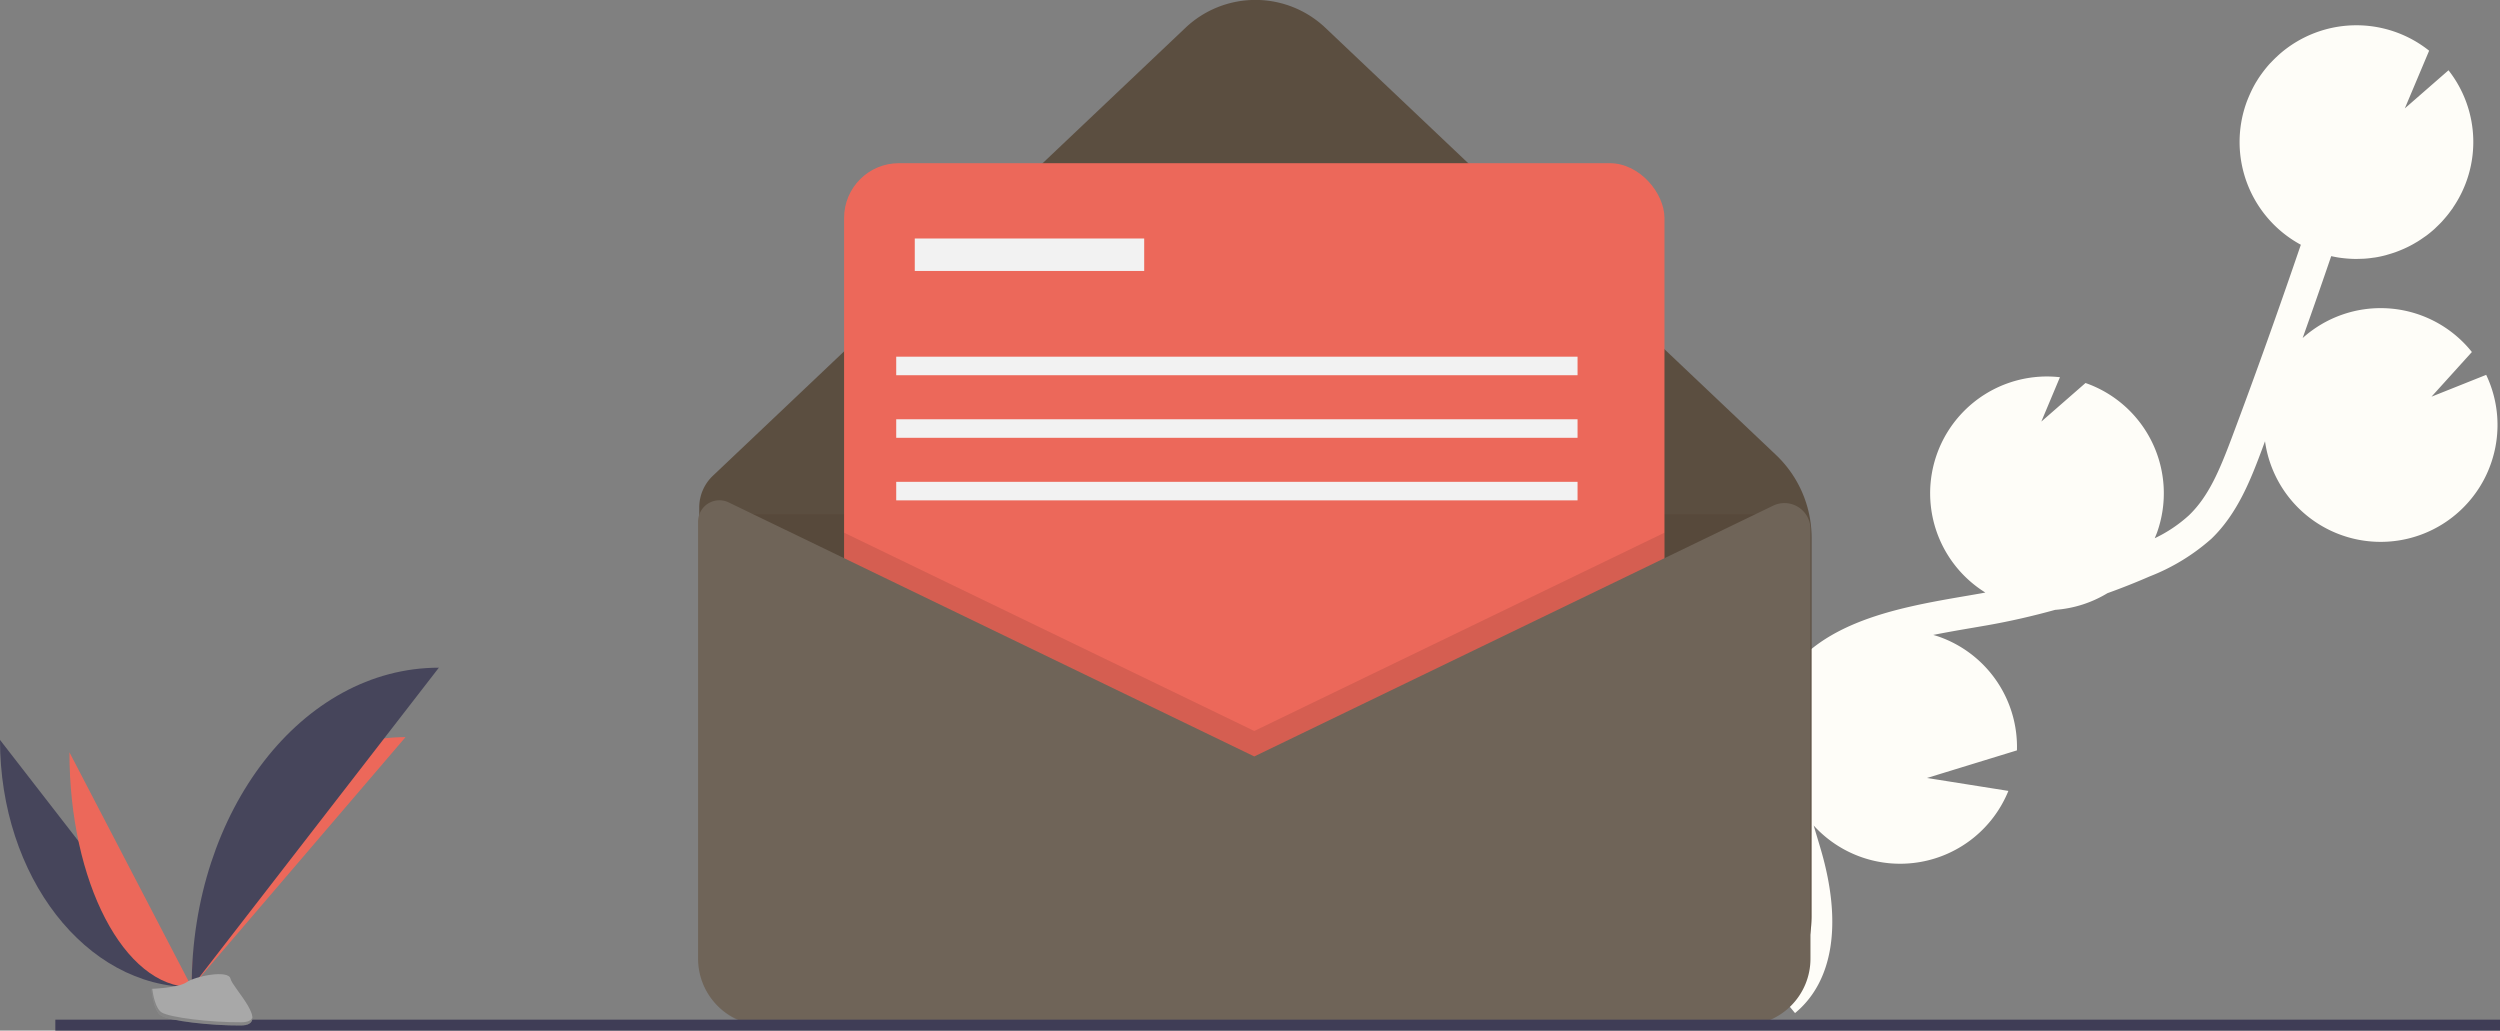 <svg xmlns="http://www.w3.org/2000/svg" width="228.202" height="94.076" viewBox="0 0 228.202 94.076">
  <rect x="0" y="0" width="228.202" height="94.076" fill="#808080" stroke="none"/>
  <g id="Group_986" data-name="Group 986" transform="translate(14 -38.269)">
    <path id="Path_1105" data-name="Path 1105" d="M585.018,52.089l1.3-.225c.125-.022.248-.048.373-.071A10.663,10.663,0,0,1,593.5,32.137l-1.7,4.051,4.034-3.522.027.009a10.663,10.663,0,0,1,6.516,13.6h0c-.068.192-.148.375-.225.561a12.752,12.752,0,0,0,3.122-2.091c1.8-1.728,2.792-4.113,3.9-7.051,2.188-5.822,4.294-11.729,6.316-17.648A10.659,10.659,0,0,1,610.5,7.14c.108-.308.234-.6.367-.9.033-.073.067-.145.1-.217.135-.279.278-.552.435-.815.026-.043.054-.083.08-.126q.2-.332.431-.644c.056-.078.113-.156.171-.232.172-.224.349-.442.536-.65.063-.07.129-.135.193-.2q.216-.228.443-.441c.08-.075.159-.151.241-.223.021-.019.041-.039.062-.057l0,0A10.656,10.656,0,0,1,627.2,2.333L624.98,7.6l3.988-3.48a10.6,10.6,0,0,1,.394,12.559l.011,0c-.044.064-.093.123-.138.185q-.126.177-.258.348c-.113.146-.231.287-.351.426-.091.1-.18.211-.275.312-.138.148-.283.288-.428.427-.085.081-.166.166-.254.245q-.344.307-.711.583c-.086.064-.177.121-.264.183-.172.121-.345.24-.524.351-.111.068-.225.131-.338.2-.164.093-.329.184-.5.268-.119.06-.24.117-.361.172-.173.079-.348.152-.525.222-.119.047-.237.094-.357.136-.2.07-.4.131-.6.189-.1.029-.2.063-.306.089-.3.078-.612.144-.923.194-.059.01-.118.013-.177.022-.258.038-.517.068-.778.086-.112.008-.226.009-.338.013-.211.008-.423.012-.635.008-.124,0-.248-.009-.372-.016q-.31-.017-.621-.054c-.123-.014-.245-.028-.368-.047-.222-.034-.444-.078-.666-.126l-.044-.008q-1.28,3.746-2.608,7.476a10.656,10.656,0,0,1,15.049.8q.208.232.4.475l-3.687,4.077,4.992-1.993a10.627,10.627,0,0,1,.427,8.118,10.46,10.46,0,0,1-1.355,2.621,10.659,10.659,0,0,1-19.26-4.677c-.094.251-.184.5-.279.755-.974,2.592-2.187,5.818-4.621,8.15a18.7,18.7,0,0,1-5.629,3.432q-1.9.828-3.856,1.531a10.687,10.687,0,0,1-4.772,1.521c-2.055.571-4.136,1.047-6.236,1.415l-1.31.226c-1.177.2-2.384.409-3.581.648.173.051.345.1.517.16A10.667,10.667,0,0,1,589.575,66.2l-8.21,2.52,7.429,1.18a10.668,10.668,0,0,1-17.776,3.155q.113.379.227.757c.151.5.3,1,.444,1.491,1.955,6.717,1.113,12-2.37,14.877l-1.89-2.288c3.39-2.8,2.338-8.57,1.41-11.761-.141-.484-.288-.973-.436-1.465-1.273-4.23-2.717-9.024-.847-13.43C570.374,54.6,578.494,53.206,585.018,52.089Z" transform="translate(-419.467 40.564)" fill="#fefdf8"/>
    <path id="Path_1106" data-name="Path 1106" d="M332.427,259.77H251.02A10.066,10.066,0,0,1,240.954,249.7h0v-37.3a3.987,3.987,0,0,1,1.244-2.894l43.138-40.891a9.284,9.284,0,0,1,12.774,0l41.13,38.987a10.423,10.423,0,0,1,3.252,7.565V249.7a10.066,10.066,0,0,1-10.066,10.066Z" transform="translate(-191.127 -127.807)" fill="#5b4e40"/>
    <path id="Path_1107" data-name="Path 1107" d="M240.954,387.992H341.646v40.672a6.078,6.078,0,0,1-6.078,6.078H247.032a6.078,6.078,0,0,1-6.078-6.078h0V387.992Z" transform="translate(-191.127 -302.779)" fill="#322210" opacity="0.1" style="isolation: isolate"/>
    <path id="Path_1108" data-name="Path 1108" d="M240.454,376.492" transform="translate(-190.732 -293.712)" fill="none" stroke="#3f3d56" stroke-miterlimit="10" stroke-width="1"/>
    <rect id="Rectangle_755" data-name="Rectangle 755" width="74.885" height="74.885" rx="5" transform="translate(63.049 53.165)" fill="#ec685a"/>
    <path id="Path_1109" data-name="Path 1109" d="M378.339,395.942V437.1H303.454V395.942l37.442,18.1Z" transform="translate(-240.405 -309.048)" opacity="0.1" style="isolation: isolate"/>
    <path id="Path_1110" data-name="Path 1110" d="M291.223,405.338,243.248,382.15a1.946,1.946,0,0,0-2.794,1.752v39.9a6.078,6.078,0,0,0,6.078,6.078h89.383a6.078,6.078,0,0,0,6.078-6.078h0V384.586a2.375,2.375,0,0,0-3.409-2.138Z" transform="translate(-190.732 -298.02)" fill="#6f6458"/>
    <rect id="Rectangle_756" data-name="Rectangle 756" width="20.942" height="2.962" transform="translate(69.501 60.04)" fill="#f2f2f2"/>
    <rect id="Rectangle_757" data-name="Rectangle 757" width="62.192" height="1.692" transform="translate(67.808 70.828)" fill="#f2f2f2"/>
    <rect id="Rectangle_758" data-name="Rectangle 758" width="62.192" height="1.692" transform="translate(67.808 76.54)" fill="#f2f2f2"/>
    <rect id="Rectangle_759" data-name="Rectangle 759" width="62.192" height="1.692" transform="translate(67.808 82.251)" fill="#f2f2f2"/>
    <line id="Line_39" data-name="Line 39" x2="223.151" transform="translate(-8.949 131.846)" fill="none" stroke="#3f3d56" stroke-miterlimit="10" stroke-width="1"/>
    <g id="Group_989" data-name="Group 989" transform="translate(-14 99.216)">
      <path id="Path_1111" data-name="Path 1111" d="M0,485.353c0,12.472,7.825,22.565,17.494,22.565" transform="translate(0 -478.761)" fill="#46455b"/>
      <path id="Path_1112" data-name="Path 1112" d="M82.7,506.973c0-12.613,8.732-22.818,19.522-22.818" transform="translate(-65.205 -477.816)" fill="#ec685a"/>
      <path id="Path_1113" data-name="Path 1113" d="M29.964,490.7c0,11.848,4.989,21.434,11.155,21.434" transform="translate(-23.625 -482.975)" fill="#ec685a"/>
      <path id="Path_1114" data-name="Path 1114" d="M82.7,483.348c0-16.116,10.092-29.157,22.565-29.157" transform="translate(-65.205 -454.191)" fill="#46455b"/>
      <path id="Path_1115" data-name="Path 1115" d="M65.3,587.778s2.481-.076,3.229-.609,3.816-1.168,4-.314,3.728,4.247.927,4.269-6.508-.436-7.255-.891S65.3,587.778,65.3,587.778Z" transform="translate(-51.488 -558.463)" fill="#a8a8a8"/>
      <path id="Path_1116" data-name="Path 1116" d="M73.51,595.812c-2.8.023-6.508-.436-7.255-.891-.568-.346-.795-1.588-.87-2.161l-.083,0s.157,2,.9,2.456,4.454.913,7.255.891c.808-.006,1.088-.294,1.073-.72C74.42,595.647,74.112,595.808,73.51,595.812Z" transform="translate(-51.488 -563.447)" opacity="0.2" style="isolation: isolate"/>
    </g>
  </g>
</svg>
